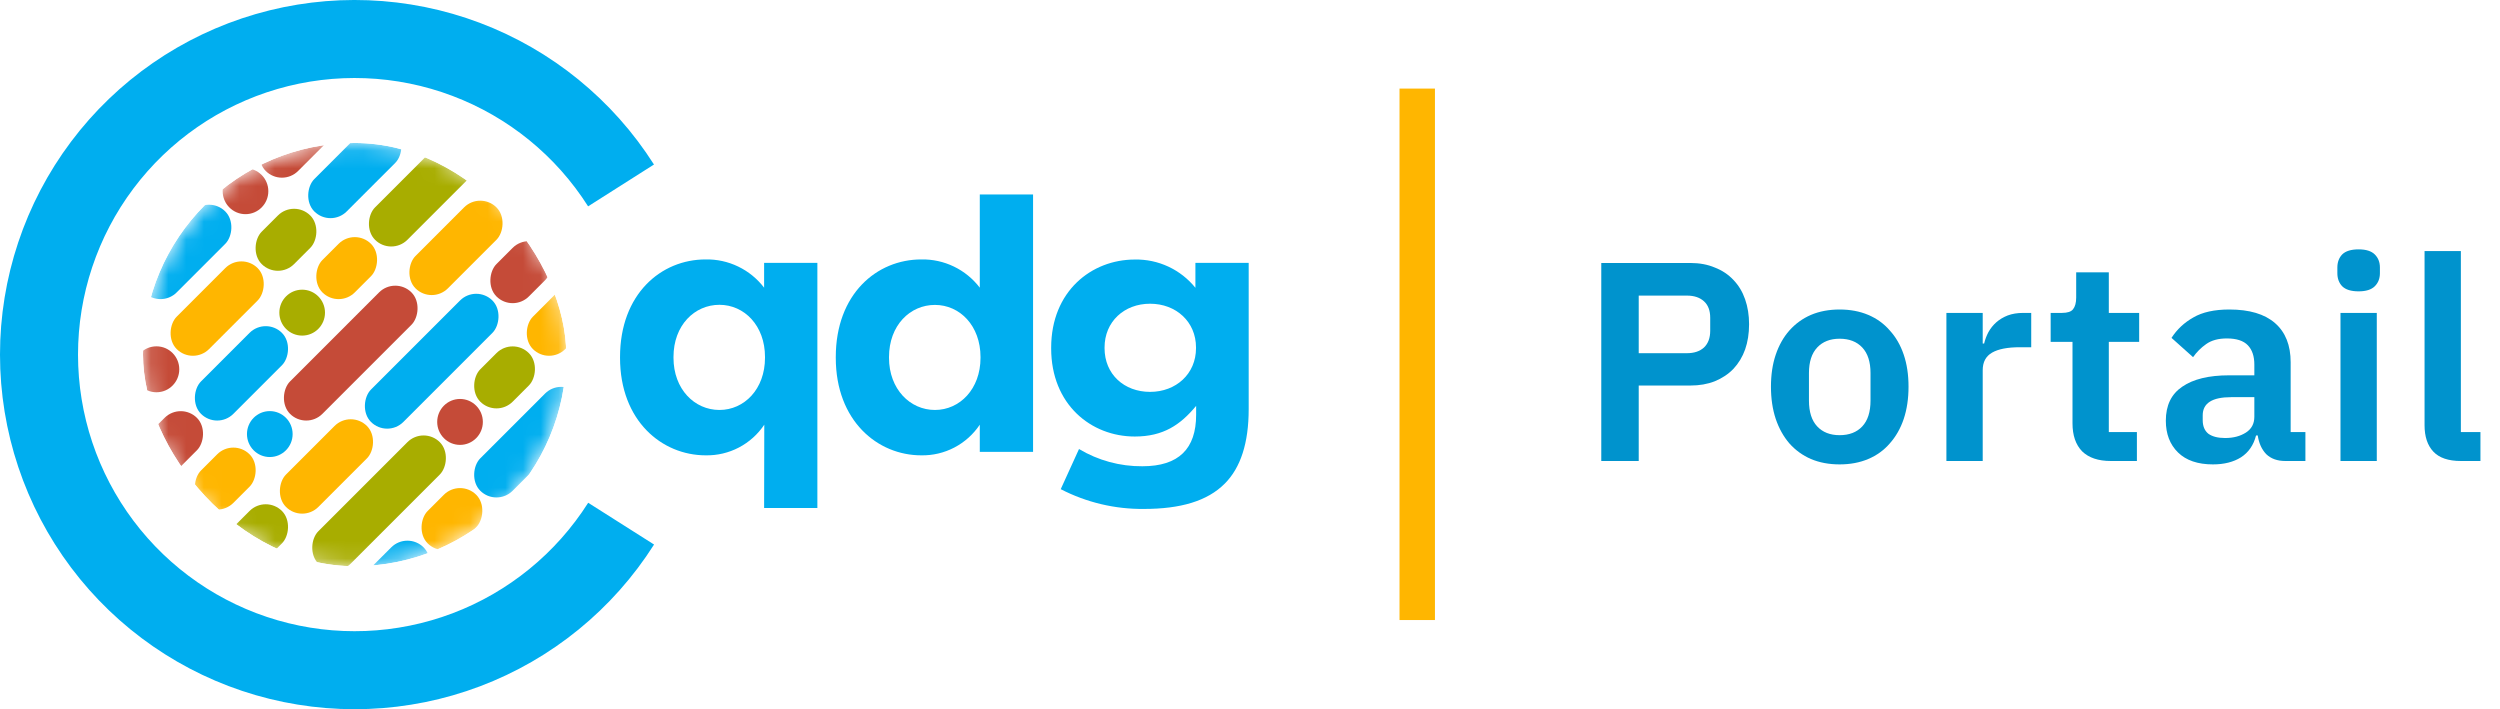 <svg width="141" height="40" viewBox="0 0 141 40" fill="none" xmlns="http://www.w3.org/2000/svg">
    <path d="M43.106 23.952C42.743 24.495 42.251 24.937 41.674 25.239C41.097 25.541 40.454 25.693 39.804 25.681C37.328 25.681 34.97 23.732 34.97 20.18V20.139C34.97 16.581 37.285 14.632 39.794 14.632C40.43 14.619 41.06 14.756 41.633 15.033C42.207 15.309 42.708 15.718 43.096 16.225V14.825H46.1V28.653H43.096L43.106 23.952ZM43.146 20.173V20.132C43.146 18.363 41.977 17.191 40.576 17.191C39.174 17.191 37.985 18.343 37.985 20.132V20.18C37.985 21.949 39.171 23.122 40.576 23.122C41.981 23.122 43.146 21.942 43.146 20.18V20.173Z" fill="#00AEEF"/>
    <path d="M47.138 20.18V20.139C47.138 16.581 49.449 14.632 51.959 14.632C52.595 14.619 53.225 14.756 53.798 15.033C54.372 15.309 54.872 15.718 55.26 16.225V10.968H58.265V25.484H55.26V23.952C54.897 24.495 54.405 24.937 53.828 25.239C53.252 25.541 52.609 25.693 51.959 25.681C49.49 25.681 47.138 23.732 47.138 20.18ZM55.301 20.18V20.139C55.301 18.37 54.135 17.197 52.73 17.197C51.326 17.197 50.14 18.35 50.14 20.139V20.18C50.14 21.949 51.329 23.122 52.73 23.122C54.132 23.122 55.301 21.942 55.301 20.18Z" fill="#00AEEF"/>
    <path d="M59.825 27.589L60.856 25.325C61.937 25.971 63.172 26.307 64.43 26.297C66.488 26.297 67.462 25.304 67.462 23.396V22.891C66.572 23.966 65.606 24.62 64.002 24.62C61.533 24.62 59.286 22.81 59.286 19.651V19.61C59.286 16.428 61.56 14.638 64.002 14.638C64.655 14.624 65.302 14.761 65.895 15.037C66.487 15.313 67.009 15.722 67.421 16.231V14.825H70.426V23.078C70.426 24.986 69.971 26.379 69.079 27.273C68.092 28.267 66.569 28.704 64.514 28.704C62.884 28.721 61.274 28.338 59.825 27.589ZM67.455 19.638V19.597C67.455 18.146 66.33 17.13 64.864 17.13C63.399 17.13 62.297 18.146 62.297 19.597V19.638C62.297 21.108 63.402 22.102 64.864 22.102C66.326 22.102 67.455 21.088 67.455 19.638Z" fill="#00AEEF"/>
    <path d="M36.884 9.279C34.562 5.623 31.117 2.819 27.065 1.289C23.013 -0.241 18.574 -0.414 14.415 0.795C10.257 2.005 6.603 4.531 4.003 7.996C1.404 11.46 -0.001 15.674 6.03794e-07 20.005C0.001 24.336 1.408 28.549 4.009 32.012C6.611 35.475 10.266 38 14.425 39.207C18.584 40.414 23.023 40.239 27.074 38.707C31.125 37.175 34.569 34.37 36.889 30.712L33.174 28.356C31.364 31.208 28.678 33.397 25.518 34.592C22.358 35.786 18.896 35.923 15.651 34.982C12.407 34.04 9.556 32.071 7.527 29.37C5.498 26.669 4.401 23.382 4.4 20.004C4.399 16.626 5.495 13.338 7.523 10.636C9.55 7.935 12.4 5.964 15.644 5.02C18.888 4.077 22.35 4.212 25.511 5.406C28.671 6.599 31.359 8.786 33.169 11.638L36.884 9.279Z" fill="#00AEEF"/>
    <g clip-path="url(#clip0)">
        <mask id="mask0" mask-type="alpha" maskUnits="userSpaceOnUse" x="8" y="8" width="24" height="24">
            <circle cx="20.01" cy="20.01" r="11.946" fill="#C4C4C4"/>
        </mask>
        <g mask="url(#mask0)">
            <path d="M13.846 12.079C14.557 12.079 15.134 11.499 15.134 10.784C15.134 10.069 14.557 9.489 13.846 9.489C13.135 9.489 12.559 10.069 12.559 10.784C12.559 11.499 13.135 12.079 13.846 12.079Z" fill="#C54B38"/>
            <rect x="11.792" y="11.012" width="2.583" height="6.457" rx="1.291" transform="rotate(45 11.792 11.012)" fill="#00AEEF"/>
            <rect x="6.998" y="15.806" width="2.583" height="3.874" rx="1.291" transform="rotate(45 6.998 15.806)" fill="#FFB600"/>
            <rect x="20.923" y="1.88" width="2.583" height="9.686" rx="1.291" transform="rotate(45 20.923 1.88)" fill="#C54B38"/>
            <path d="M8.824 22.124C9.535 22.124 10.111 21.544 10.111 20.828C10.111 20.113 9.535 19.533 8.824 19.533C8.113 19.533 7.536 20.113 7.536 20.828C7.536 21.544 8.113 22.124 8.824 22.124Z" fill="#C54B38"/>
            <rect x="13.618" y="14.208" width="2.583" height="6.457" rx="1.291" transform="rotate(45 13.618 14.208)" fill="#FFB600"/>
            <rect x="16.586" y="11.241" width="2.583" height="3.874" rx="1.291" transform="rotate(45 16.586 11.241)" fill="#A8AD00"/>
            <rect x="21.38" y="6.446" width="2.583" height="6.457" rx="1.291" transform="rotate(45 21.38 6.446)" fill="#00AEEF"/>
            <rect x="6.769" y="21.057" width="2.583" height="7.749" rx="1.291" transform="rotate(45 6.769 21.057)" fill="#00AEEF"/>
            <path d="M17.042 18.928C17.753 18.928 18.33 18.348 18.33 17.633C18.33 16.918 17.753 16.338 17.042 16.338C16.331 16.338 15.755 16.918 15.755 17.633C15.755 18.348 16.331 18.928 17.042 18.928Z" fill="#A8AD00"/>
            <rect x="30.512" y="2.337" width="2.583" height="6.457" rx="1.291" transform="rotate(45 30.512 2.337)" fill="#C54B38"/>
            <rect x="14.988" y="17.861" width="2.583" height="6.457" rx="1.291" transform="rotate(45 14.988 17.861)" fill="#00AEEF"/>
            <rect x="20.01" y="12.839" width="2.583" height="3.874" rx="1.291" transform="rotate(45 20.01 12.839)" fill="#FFB600"/>
            <rect x="10.194" y="22.655" width="2.583" height="9.686" rx="1.291" transform="rotate(45 10.194 22.655)" fill="#C54B38"/>
            <rect x="25.718" y="7.131" width="2.583" height="7.749" rx="1.291" transform="rotate(45 25.718 7.131)" fill="#A8AD00"/>
            <path d="M15.216 25.777C15.927 25.777 16.504 25.197 16.504 24.481C16.504 23.766 15.927 23.186 15.216 23.186C14.505 23.186 13.929 23.766 13.929 24.481C13.929 25.197 14.505 25.777 15.216 25.777Z" fill="#00AEEF"/>
            <rect x="27.087" y="10.784" width="2.583" height="6.457" rx="1.291" transform="rotate(45 27.087 10.784)" fill="#FFB600"/>
            <rect x="13.162" y="24.71" width="2.583" height="3.874" rx="1.291" transform="rotate(45 13.162 24.71)" fill="#FFB600"/>
            <rect x="22.293" y="15.578" width="2.583" height="9.686" rx="1.291" transform="rotate(45 22.293 15.578)" fill="#C54B38"/>
            <rect x="7.226" y="30.645" width="2.583" height="6.457" rx="1.291" transform="rotate(45 7.226 30.645)" fill="#00AEEF"/>
            <rect x="10.194" y="27.677" width="2.583" height="3.874" rx="1.291" transform="rotate(45 10.194 27.677)" fill="#A8AD00"/>
            <path d="M12.02 33.996C12.731 33.996 13.307 33.416 13.307 32.7C13.307 31.985 12.731 31.405 12.02 31.405C11.309 31.405 10.732 31.985 10.732 32.7C10.732 33.416 11.309 33.996 12.02 33.996Z" fill="#C54B38"/>
            <rect x="35.534" y="7.36" width="2.583" height="7.749" rx="1.291" transform="rotate(45 35.534 7.36)" fill="#A8AD00"/>
            <rect x="14.988" y="27.906" width="2.583" height="3.874" rx="1.291" transform="rotate(45 14.988 27.906)" fill="#A8AD00"/>
            <rect x="29.827" y="13.067" width="2.583" height="3.874" rx="1.291" transform="rotate(45 29.827 13.067)" fill="#C54B38"/>
            <rect x="26.859" y="16.035" width="2.583" height="9.686" rx="1.291" transform="rotate(45 26.859 16.035)" fill="#00AEEF"/>
            <rect x="19.782" y="23.112" width="2.583" height="6.457" rx="1.291" transform="rotate(45 19.782 23.112)" fill="#FFB600"/>
            <path d="M25.946 25.092C26.657 25.092 27.233 24.512 27.233 23.797C27.233 23.081 26.657 22.501 25.946 22.501C25.235 22.501 24.658 23.081 24.658 23.797C24.658 24.512 25.235 25.092 25.946 25.092Z" fill="#C54B38"/>
            <rect x="16.814" y="31.102" width="2.583" height="3.874" rx="1.291" transform="rotate(45 16.814 31.102)" fill="#00AEEF"/>
            <rect x="28.914" y="19.002" width="2.583" height="3.874" rx="1.291" transform="rotate(45 28.914 19.002)" fill="#A8AD00"/>
            <rect x="23.891" y="24.025" width="2.583" height="9.686" rx="1.291" transform="rotate(45 23.891 24.025)" fill="#A8AD00"/>
            <rect x="33.708" y="14.208" width="2.583" height="6.457" rx="1.291" transform="rotate(45 33.708 14.208)" fill="#FFB600"/>
            <rect x="31.653" y="21.285" width="2.583" height="7.749" rx="1.291" transform="rotate(45 31.653 21.285)" fill="#00AEEF"/>
            <rect x="25.946" y="26.993" width="2.583" height="3.874" rx="1.291" transform="rotate(45 25.946 26.993)" fill="#FFB600"/>
            <rect x="34.621" y="18.318" width="2.583" height="3.874" rx="1.291" transform="rotate(45 34.621 18.318)" fill="#C54B38"/>
            <rect x="22.978" y="29.96" width="2.583" height="9.686" rx="1.291" transform="rotate(45 22.978 29.96)" fill="#00AEEF"/>
        </g>
    </g>
    <rect x="78.933" y="4.996" width="1.998" height="29.974" fill="#FFB600"/>
    <path d="M90.312 26V14.832H95.336C95.848 14.832 96.307 14.917 96.712 15.088C97.128 15.248 97.48 15.483 97.768 15.792C98.056 16.091 98.275 16.453 98.424 16.88C98.573 17.307 98.648 17.776 98.648 18.288C98.648 18.811 98.573 19.285 98.424 19.712C98.275 20.128 98.056 20.491 97.768 20.8C97.48 21.099 97.128 21.333 96.712 21.504C96.307 21.664 95.848 21.744 95.336 21.744H92.424V26H90.312ZM92.424 19.92H95.144C95.549 19.92 95.869 19.813 96.104 19.6C96.339 19.376 96.456 19.061 96.456 18.656V17.92C96.456 17.515 96.339 17.205 96.104 16.992C95.869 16.779 95.549 16.672 95.144 16.672H92.424V19.92Z" fill="#0093CD"/>
    <path d="M103.753 26.192C103.156 26.192 102.617 26.091 102.137 25.888C101.668 25.685 101.263 25.392 100.921 25.008C100.591 24.624 100.335 24.165 100.153 23.632C99.972 23.088 99.882 22.48 99.882 21.808C99.882 21.136 99.972 20.533 100.153 20C100.335 19.467 100.591 19.013 100.921 18.64C101.263 18.256 101.668 17.963 102.137 17.76C102.617 17.557 103.156 17.456 103.753 17.456C104.351 17.456 104.889 17.557 105.369 17.76C105.849 17.963 106.255 18.256 106.585 18.64C106.927 19.013 107.188 19.467 107.369 20C107.551 20.533 107.641 21.136 107.641 21.808C107.641 22.48 107.551 23.088 107.369 23.632C107.188 24.165 106.927 24.624 106.585 25.008C106.255 25.392 105.849 25.685 105.369 25.888C104.889 26.091 104.351 26.192 103.753 26.192ZM103.753 24.544C104.297 24.544 104.724 24.379 105.033 24.048C105.343 23.717 105.497 23.232 105.497 22.592V21.04C105.497 20.411 105.343 19.931 105.033 19.6C104.724 19.269 104.297 19.104 103.753 19.104C103.22 19.104 102.799 19.269 102.489 19.6C102.18 19.931 102.025 20.411 102.025 21.04V22.592C102.025 23.232 102.18 23.717 102.489 24.048C102.799 24.379 103.22 24.544 103.753 24.544Z" fill="#0093CD"/>
    <path d="M109.777 26V17.648H111.825V19.376H111.905C111.958 19.152 112.038 18.939 112.145 18.736C112.262 18.523 112.412 18.336 112.593 18.176C112.774 18.016 112.988 17.888 113.233 17.792C113.489 17.696 113.782 17.648 114.113 17.648H114.561V19.584H113.921C113.228 19.584 112.705 19.685 112.353 19.888C112.001 20.091 111.825 20.421 111.825 20.88V26H109.777Z" fill="#0093CD"/>
    <path d="M119.049 26C118.345 26 117.806 25.819 117.433 25.456C117.07 25.083 116.889 24.555 116.889 23.872V19.28H115.657V17.648H116.297C116.606 17.648 116.814 17.579 116.921 17.44C117.038 17.291 117.097 17.072 117.097 16.784V15.36H118.937V17.648H120.649V19.28H118.937V24.368H120.521V26H119.049Z" fill="#0093CD"/>
    <path d="M128.889 26C128.441 26 128.084 25.872 127.817 25.616C127.561 25.349 127.401 24.997 127.337 24.56H127.241C127.103 25.104 126.82 25.515 126.393 25.792C125.967 26.059 125.439 26.192 124.809 26.192C123.956 26.192 123.3 25.968 122.841 25.52C122.383 25.072 122.153 24.475 122.153 23.728C122.153 22.864 122.463 22.224 123.081 21.808C123.7 21.381 124.58 21.168 125.721 21.168H127.145V20.56C127.145 20.091 127.023 19.728 126.777 19.472C126.532 19.216 126.137 19.088 125.593 19.088C125.113 19.088 124.724 19.195 124.425 19.408C124.137 19.611 123.892 19.856 123.689 20.144L122.473 19.056C122.783 18.576 123.193 18.192 123.705 17.904C124.217 17.605 124.895 17.456 125.737 17.456C126.868 17.456 127.727 17.712 128.313 18.224C128.9 18.736 129.193 19.472 129.193 20.432V24.368H130.025V26H128.889ZM125.497 24.704C125.956 24.704 126.345 24.603 126.665 24.4C126.985 24.197 127.145 23.899 127.145 23.504V22.4H125.833C124.767 22.4 124.233 22.741 124.233 23.424V23.696C124.233 24.037 124.34 24.293 124.553 24.464C124.777 24.624 125.092 24.704 125.497 24.704Z" fill="#0093CD"/>
    <path d="M133.027 16.432C132.6 16.432 132.291 16.336 132.099 16.144C131.917 15.952 131.827 15.707 131.827 15.408V15.088C131.827 14.789 131.917 14.544 132.099 14.352C132.291 14.16 132.6 14.064 133.027 14.064C133.443 14.064 133.747 14.16 133.939 14.352C134.131 14.544 134.227 14.789 134.227 15.088V15.408C134.227 15.707 134.131 15.952 133.939 16.144C133.747 16.336 133.443 16.432 133.027 16.432ZM132.003 17.648H134.051V26H132.003V17.648Z" fill="#0093CD"/>
    <path d="M138.793 26C138.089 26 137.571 25.824 137.241 25.472C136.91 25.12 136.745 24.624 136.745 23.984V14.16H138.793V24.368H139.897V26H138.793Z" fill="#0093CD"/>
    <defs>
        <clipPath id="clip0">
            <rect x="8.065" y="8.064" width="23.871" height="23.871" rx="11.935" fill="white"/>
        </clipPath>
    </defs>
</svg>